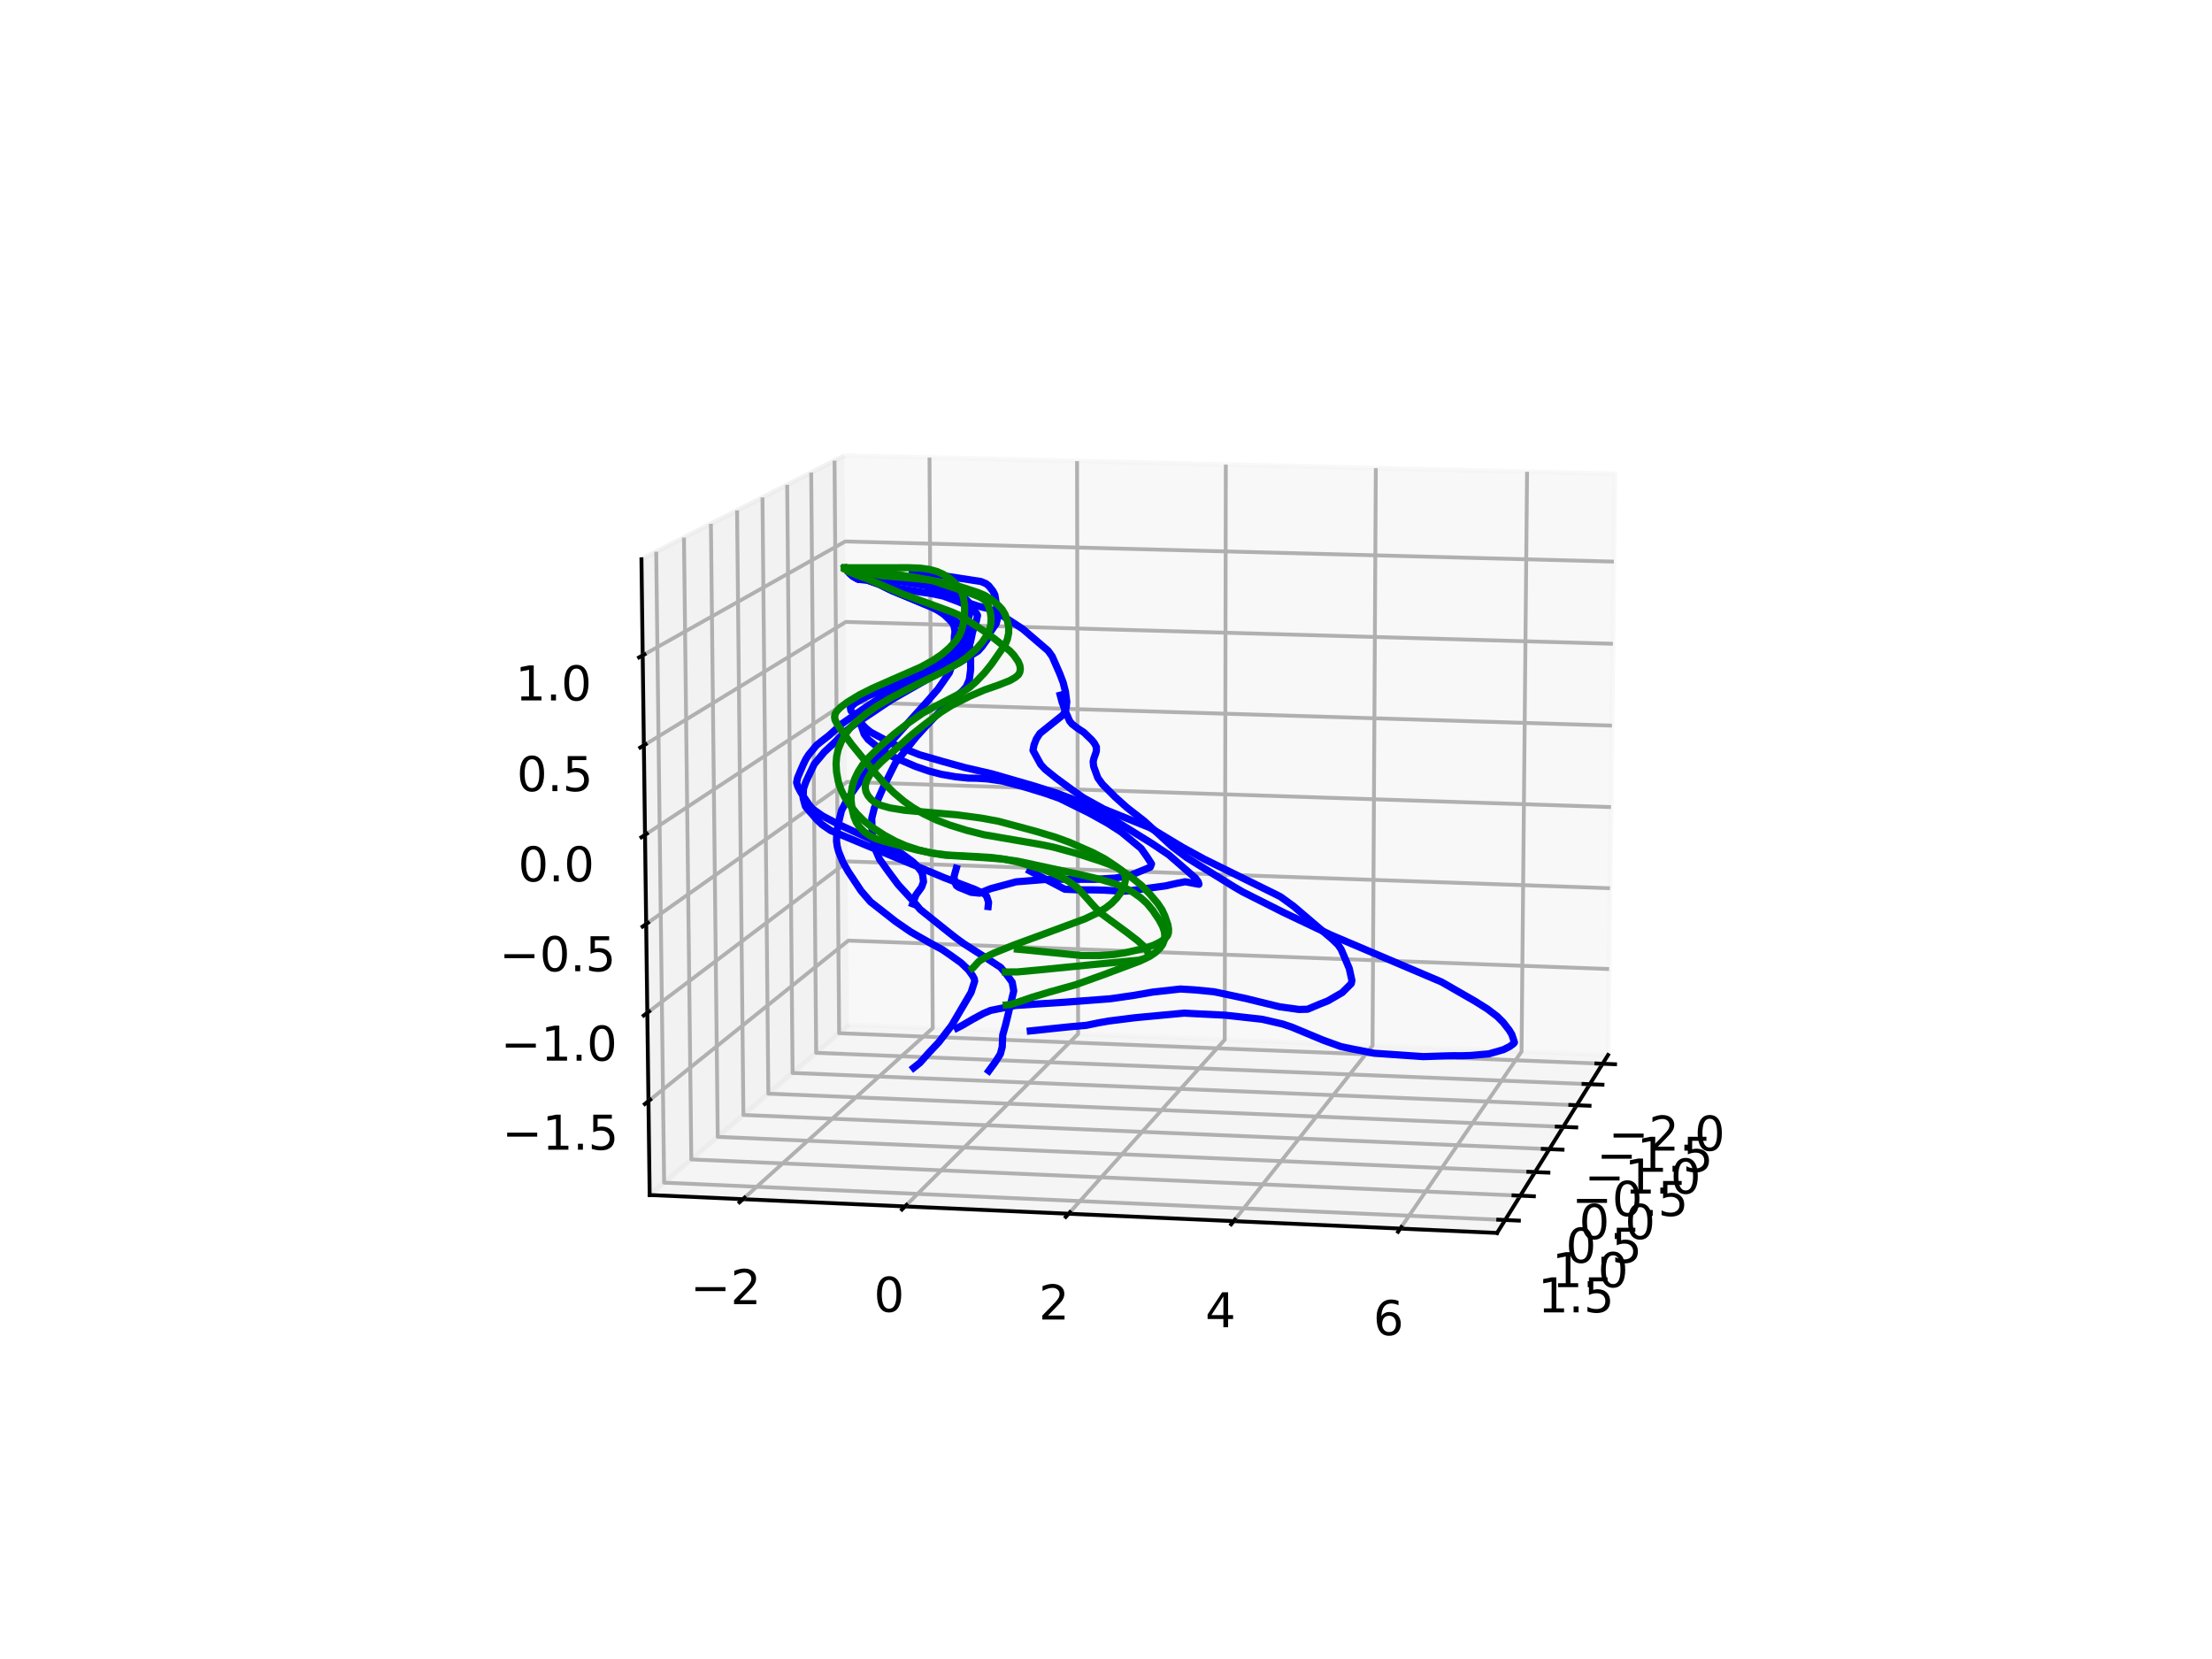 <?xml version="1.0" encoding="utf-8" standalone="no"?>
<!DOCTYPE svg PUBLIC "-//W3C//DTD SVG 1.1//EN"
  "http://www.w3.org/Graphics/SVG/1.1/DTD/svg11.dtd">
<!-- Created with matplotlib (https://matplotlib.org/) -->
<svg height="345.6pt" version="1.1" viewBox="0 0 460.8 345.6" width="460.8pt" xmlns="http://www.w3.org/2000/svg" xmlns:xlink="http://www.w3.org/1999/xlink">
 <defs>
  <style type="text/css">*{stroke-linecap:butt;stroke-linejoin:round;}</style>
 </defs>
 <g id="figure_1">
  <g id="patch_1">
   <path d="M 0 345.6 
L 460.8 345.6 
L 460.8 0 
L 0 0 
z
" style="fill:#ffffff;"/>
  </g>
  <g id="patch_2">
   <path d="M 103.104 307.584 
L 369.216 307.584 
L 369.216 41.472 
L 103.104 41.472 
z
" style="fill:#ffffff;"/>
  </g>
  <g id="pane3d_1">
   <g id="patch_3">
    <path d="M 176.856 213.486 
L 334.989 219.772 
L 336.411 98.721 
L 175.936 94.896 
" style="fill:#f2f2f2;opacity:0.5;stroke:#f2f2f2;stroke-linejoin:miter;"/>
   </g>
  </g>
  <g id="pane3d_2">
   <g id="patch_4">
    <path d="M 176.856 213.486 
L 135.339 248.942 
L 133.628 116.504 
L 175.936 94.896 
" style="fill:#e6e6e6;opacity:0.5;stroke:#e6e6e6;stroke-linejoin:miter;"/>
   </g>
  </g>
  <g id="pane3d_3">
   <g id="patch_5">
    <path d="M 176.856 213.486 
L 135.339 248.942 
L 311.864 256.843 
L 334.989 219.772 
" style="fill:#ececec;opacity:0.5;stroke:#ececec;stroke-linejoin:miter;"/>
   </g>
  </g>
  <g id="axis3d_1">
   <g id="line2d_1">
    <path d="M 334.989 219.772 
L 311.864 256.843 
" style="fill:none;stroke:#000000;stroke-linecap:square;stroke-width:0.8;"/>
   </g>
   <g id="Line3DCollection_1">
    <path d="M 333.85 221.598 
L 174.805 215.237 
L 173.85 95.961 
" style="fill:none;stroke:#b0b0b0;stroke-width:0.8;"/>
    <path d="M 331.193 225.858 
L 170.025 219.319 
L 168.986 98.446 
" style="fill:none;stroke:#b0b0b0;stroke-width:0.8;"/>
    <path d="M 328.46 230.238 
L 165.112 223.515 
L 163.984 101 
" style="fill:none;stroke:#b0b0b0;stroke-width:0.8;"/>
    <path d="M 325.649 234.745 
L 160.061 227.829 
L 158.839 103.628 
" style="fill:none;stroke:#b0b0b0;stroke-width:0.8;"/>
    <path d="M 322.755 239.384 
L 154.866 232.266 
L 153.545 106.332 
" style="fill:none;stroke:#b0b0b0;stroke-width:0.8;"/>
    <path d="M 319.776 244.16 
L 149.52 236.832 
L 148.095 109.115 
" style="fill:none;stroke:#b0b0b0;stroke-width:0.8;"/>
    <path d="M 316.707 249.079 
L 144.016 241.532 
L 142.483 111.982 
" style="fill:none;stroke:#b0b0b0;stroke-width:0.8;"/>
    <path d="M 313.544 254.149 
L 138.349 246.372 
L 136.699 114.935 
" style="fill:none;stroke:#b0b0b0;stroke-width:0.8;"/>
   </g>
   <g id="xtick_1">
    <g id="line2d_2">
     <path d="M 332.55 221.546 
L 336.45 221.702 
" style="fill:none;stroke:#000000;stroke-linecap:square;stroke-width:0.8;"/>
    </g>
    <g id="text_1">
     <!-- −2.0 -->
     <g transform="translate(335.078 239.695)scale(0.1 -0.1)">
      <defs>
       <path d="M 10.594 35.5 
L 73.188 35.5 
L 73.188 27.203 
L 10.594 27.203 
z
" id="DejaVuSans-8722"/>
       <path d="M 19.188 8.297 
L 53.609 8.297 
L 53.609 0 
L 7.328 0 
L 7.328 8.297 
Q 12.938 14.109 22.625 23.891 
Q 32.328 33.688 34.812 36.531 
Q 39.547 41.844 41.422 45.531 
Q 43.312 49.219 43.312 52.781 
Q 43.312 58.594 39.234 62.25 
Q 35.156 65.922 28.609 65.922 
Q 23.969 65.922 18.812 64.312 
Q 13.672 62.703 7.812 59.422 
L 7.812 69.391 
Q 13.766 71.781 18.938 73 
Q 24.125 74.219 28.422 74.219 
Q 39.75 74.219 46.484 68.547 
Q 53.219 62.891 53.219 53.422 
Q 53.219 48.922 51.531 44.891 
Q 49.859 40.875 45.406 35.406 
Q 44.188 33.984 37.641 27.219 
Q 31.109 20.453 19.188 8.297 
z
" id="DejaVuSans-50"/>
       <path d="M 10.688 12.406 
L 21 12.406 
L 21 0 
L 10.688 0 
z
" id="DejaVuSans-46"/>
       <path d="M 31.781 66.406 
Q 24.172 66.406 20.328 58.906 
Q 16.5 51.422 16.5 36.375 
Q 16.5 21.391 20.328 13.891 
Q 24.172 6.391 31.781 6.391 
Q 39.453 6.391 43.281 13.891 
Q 47.125 21.391 47.125 36.375 
Q 47.125 51.422 43.281 58.906 
Q 39.453 66.406 31.781 66.406 
z
M 31.781 74.219 
Q 44.047 74.219 50.516 64.516 
Q 56.984 54.828 56.984 36.375 
Q 56.984 17.969 50.516 8.266 
Q 44.047 -1.422 31.781 -1.422 
Q 19.531 -1.422 13.062 8.266 
Q 6.594 17.969 6.594 36.375 
Q 6.594 54.828 13.062 64.516 
Q 19.531 74.219 31.781 74.219 
z
" id="DejaVuSans-48"/>
      </defs>
      <use xlink:href="#DejaVuSans-8722"/>
      <use x="83.789" xlink:href="#DejaVuSans-50"/>
      <use x="147.412" xlink:href="#DejaVuSans-46"/>
      <use x="179.199" xlink:href="#DejaVuSans-48"/>
     </g>
    </g>
   </g>
   <g id="xtick_2">
    <g id="line2d_3">
     <path d="M 329.875 225.805 
L 333.828 225.965 
" style="fill:none;stroke:#000000;stroke-linecap:square;stroke-width:0.8;"/>
    </g>
    <g id="text_2">
     <!-- −1.5 -->
     <g transform="translate(332.607 244.104)scale(0.1 -0.1)">
      <defs>
       <path d="M 12.406 8.297 
L 28.516 8.297 
L 28.516 63.922 
L 10.984 60.406 
L 10.984 69.391 
L 28.422 72.906 
L 38.281 72.906 
L 38.281 8.297 
L 54.391 8.297 
L 54.391 0 
L 12.406 0 
z
" id="DejaVuSans-49"/>
       <path d="M 10.797 72.906 
L 49.516 72.906 
L 49.516 64.594 
L 19.828 64.594 
L 19.828 46.734 
Q 21.969 47.469 24.109 47.828 
Q 26.266 48.188 28.422 48.188 
Q 40.625 48.188 47.75 41.5 
Q 54.891 34.812 54.891 23.391 
Q 54.891 11.625 47.562 5.094 
Q 40.234 -1.422 26.906 -1.422 
Q 22.312 -1.422 17.547 -0.641 
Q 12.797 0.141 7.719 1.703 
L 7.719 11.625 
Q 12.109 9.234 16.797 8.062 
Q 21.484 6.891 26.703 6.891 
Q 35.156 6.891 40.078 11.328 
Q 45.016 15.766 45.016 23.391 
Q 45.016 31 40.078 35.438 
Q 35.156 39.891 26.703 39.891 
Q 22.75 39.891 18.812 39.016 
Q 14.891 38.141 10.797 36.281 
z
" id="DejaVuSans-53"/>
      </defs>
      <use xlink:href="#DejaVuSans-8722"/>
      <use x="83.789" xlink:href="#DejaVuSans-49"/>
      <use x="147.412" xlink:href="#DejaVuSans-46"/>
      <use x="179.199" xlink:href="#DejaVuSans-53"/>
     </g>
    </g>
   </g>
   <g id="xtick_3">
    <g id="line2d_4">
     <path d="M 327.125 230.184 
L 331.132 230.348 
" style="fill:none;stroke:#000000;stroke-linecap:square;stroke-width:0.8;"/>
    </g>
    <g id="text_3">
     <!-- −1.0 -->
     <g transform="translate(330.065 248.638)scale(0.1 -0.1)">
      <use xlink:href="#DejaVuSans-8722"/>
      <use x="83.789" xlink:href="#DejaVuSans-49"/>
      <use x="147.412" xlink:href="#DejaVuSans-46"/>
      <use x="179.199" xlink:href="#DejaVuSans-48"/>
     </g>
    </g>
   </g>
   <g id="xtick_4">
    <g id="line2d_5">
     <path d="M 324.295 234.689 
L 328.358 234.858 
" style="fill:none;stroke:#000000;stroke-linecap:square;stroke-width:0.8;"/>
    </g>
    <g id="text_4">
     <!-- −0.5 -->
     <g transform="translate(327.45 253.303)scale(0.1 -0.1)">
      <use xlink:href="#DejaVuSans-8722"/>
      <use x="83.789" xlink:href="#DejaVuSans-48"/>
      <use x="147.412" xlink:href="#DejaVuSans-46"/>
      <use x="179.199" xlink:href="#DejaVuSans-53"/>
     </g>
    </g>
   </g>
   <g id="xtick_5">
    <g id="line2d_6">
     <path d="M 321.382 239.325 
L 325.503 239.5 
" style="fill:none;stroke:#000000;stroke-linecap:square;stroke-width:0.8;"/>
    </g>
    <g id="text_5">
     <!-- 0.0 -->
     <g transform="translate(328.949 258.105)scale(0.1 -0.1)">
      <use xlink:href="#DejaVuSans-48"/>
      <use x="63.623" xlink:href="#DejaVuSans-46"/>
      <use x="95.41" xlink:href="#DejaVuSans-48"/>
     </g>
    </g>
   </g>
   <g id="xtick_6">
    <g id="line2d_7">
     <path d="M 318.383 244.1 
L 322.564 244.28 
" style="fill:none;stroke:#000000;stroke-linecap:square;stroke-width:0.8;"/>
    </g>
    <g id="text_6">
     <!-- 0.5 -->
     <g transform="translate(326.178 263.048)scale(0.1 -0.1)">
      <use xlink:href="#DejaVuSans-48"/>
      <use x="63.623" xlink:href="#DejaVuSans-46"/>
      <use x="95.41" xlink:href="#DejaVuSans-53"/>
     </g>
    </g>
   </g>
   <g id="xtick_7">
    <g id="line2d_8">
     <path d="M 315.294 249.017 
L 319.535 249.203 
" style="fill:none;stroke:#000000;stroke-linecap:square;stroke-width:0.8;"/>
    </g>
    <g id="text_7">
     <!-- 1.0 -->
     <g transform="translate(323.323 268.141)scale(0.1 -0.1)">
      <use xlink:href="#DejaVuSans-49"/>
      <use x="63.623" xlink:href="#DejaVuSans-46"/>
      <use x="95.41" xlink:href="#DejaVuSans-48"/>
     </g>
    </g>
   </g>
   <g id="xtick_8">
    <g id="line2d_9">
     <path d="M 312.11 254.086 
L 316.415 254.277 
" style="fill:none;stroke:#000000;stroke-linecap:square;stroke-width:0.8;"/>
    </g>
    <g id="text_8">
     <!-- 1.5 -->
     <g transform="translate(320.381 273.39)scale(0.1 -0.1)">
      <use xlink:href="#DejaVuSans-49"/>
      <use x="63.623" xlink:href="#DejaVuSans-46"/>
      <use x="95.41" xlink:href="#DejaVuSans-53"/>
     </g>
    </g>
   </g>
  </g>
  <g id="axis3d_2">
   <g id="line2d_10">
    <path d="M 135.339 248.942 
L 311.864 256.843 
" style="fill:none;stroke:#000000;stroke-linecap:square;stroke-width:0.8;"/>
   </g>
   <g id="Line3DCollection_2">
    <path d="M 193.633 95.318 
L 194.299 214.18 
L 154.767 249.812 
" style="fill:none;stroke:#b0b0b0;stroke-width:0.8;"/>
    <path d="M 224.37 96.05 
L 224.593 215.384 
L 188.534 251.323 
" style="fill:none;stroke:#b0b0b0;stroke-width:0.8;"/>
    <path d="M 255.361 96.789 
L 255.134 216.598 
L 222.609 252.848 
" style="fill:none;stroke:#b0b0b0;stroke-width:0.8;"/>
    <path d="M 286.609 97.534 
L 285.924 217.822 
L 256.996 254.387 
" style="fill:none;stroke:#b0b0b0;stroke-width:0.8;"/>
    <path d="M 318.117 98.285 
L 316.967 219.056 
L 291.701 255.94 
" style="fill:none;stroke:#b0b0b0;stroke-width:0.8;"/>
   </g>
   <g id="xtick_9">
    <g id="line2d_11">
     <path d="M 155.121 249.493 
L 154.058 250.451 
" style="fill:none;stroke:#000000;stroke-linecap:square;stroke-width:0.8;"/>
    </g>
    <g id="text_9">
     <!-- −2 -->
     <g transform="translate(143.806 271.683)scale(0.1 -0.1)">
      <use xlink:href="#DejaVuSans-8722"/>
      <use x="83.789" xlink:href="#DejaVuSans-50"/>
     </g>
    </g>
   </g>
   <g id="xtick_10">
    <g id="line2d_12">
     <path d="M 188.857 251.001 
L 187.886 251.968 
" style="fill:none;stroke:#000000;stroke-linecap:square;stroke-width:0.8;"/>
    </g>
    <g id="text_10">
     <!-- 0 -->
     <g transform="translate(182.04 273.273)scale(0.1 -0.1)">
      <use xlink:href="#DejaVuSans-48"/>
     </g>
    </g>
   </g>
   <g id="xtick_11">
    <g id="line2d_13">
     <path d="M 222.9 252.523 
L 222.024 253.5 
" style="fill:none;stroke:#000000;stroke-linecap:square;stroke-width:0.8;"/>
    </g>
    <g id="text_11">
     <!-- 2 -->
     <g transform="translate(216.399 274.878)scale(0.1 -0.1)">
      <use xlink:href="#DejaVuSans-50"/>
     </g>
    </g>
   </g>
   <g id="xtick_12">
    <g id="line2d_14">
     <path d="M 257.256 254.059 
L 256.476 255.045 
" style="fill:none;stroke:#000000;stroke-linecap:square;stroke-width:0.8;"/>
    </g>
    <g id="text_12">
     <!-- 4 -->
     <g transform="translate(251.076 276.497)scale(0.1 -0.1)">
      <defs>
       <path d="M 37.797 64.312 
L 12.891 25.391 
L 37.797 25.391 
z
M 35.203 72.906 
L 47.609 72.906 
L 47.609 25.391 
L 58.016 25.391 
L 58.016 17.188 
L 47.609 17.188 
L 47.609 0 
L 37.797 0 
L 37.797 17.188 
L 4.891 17.188 
L 4.891 26.703 
z
" id="DejaVuSans-52"/>
      </defs>
      <use xlink:href="#DejaVuSans-52"/>
     </g>
    </g>
   </g>
   <g id="xtick_13">
    <g id="line2d_15">
     <path d="M 291.927 255.61 
L 291.246 256.604 
" style="fill:none;stroke:#000000;stroke-linecap:square;stroke-width:0.8;"/>
    </g>
    <g id="text_13">
     <!-- 6 -->
     <g transform="translate(286.074 278.131)scale(0.1 -0.1)">
      <defs>
       <path d="M 33.016 40.375 
Q 26.375 40.375 22.484 35.828 
Q 18.609 31.297 18.609 23.391 
Q 18.609 15.531 22.484 10.953 
Q 26.375 6.391 33.016 6.391 
Q 39.656 6.391 43.531 10.953 
Q 47.406 15.531 47.406 23.391 
Q 47.406 31.297 43.531 35.828 
Q 39.656 40.375 33.016 40.375 
z
M 52.594 71.297 
L 52.594 62.312 
Q 48.875 64.062 45.094 64.984 
Q 41.312 65.922 37.594 65.922 
Q 27.828 65.922 22.672 59.328 
Q 17.531 52.734 16.797 39.406 
Q 19.672 43.656 24.016 45.922 
Q 28.375 48.188 33.594 48.188 
Q 44.578 48.188 50.953 41.516 
Q 57.328 34.859 57.328 23.391 
Q 57.328 12.156 50.688 5.359 
Q 44.047 -1.422 33.016 -1.422 
Q 20.359 -1.422 13.672 8.266 
Q 6.984 17.969 6.984 36.375 
Q 6.984 53.656 15.188 63.938 
Q 23.391 74.219 37.203 74.219 
Q 40.922 74.219 44.703 73.484 
Q 48.484 72.75 52.594 71.297 
z
" id="DejaVuSans-54"/>
      </defs>
      <use xlink:href="#DejaVuSans-54"/>
     </g>
    </g>
   </g>
  </g>
  <g id="axis3d_3">
   <g id="line2d_16">
    <path d="M 135.339 248.942 
L 133.628 116.504 
" style="fill:none;stroke:#000000;stroke-linecap:square;stroke-width:0.8;"/>
   </g>
   <g id="Line3DCollection_3">
    <path d="M 135.086 229.381 
L 176.72 195.944 
L 335.199 201.87 
" style="fill:none;stroke:#b0b0b0;stroke-width:0.8;"/>
    <path d="M 134.849 210.978 
L 176.592 179.449 
L 335.397 185.036 
" style="fill:none;stroke:#b0b0b0;stroke-width:0.8;"/>
    <path d="M 134.61 192.491 
L 176.463 162.887 
L 335.595 168.132 
" style="fill:none;stroke:#b0b0b0;stroke-width:0.8;"/>
    <path d="M 134.37 173.919 
L 176.335 146.257 
L 335.795 151.157 
" style="fill:none;stroke:#b0b0b0;stroke-width:0.8;"/>
    <path d="M 134.129 155.263 
L 176.205 129.559 
L 335.995 134.112 
" style="fill:none;stroke:#b0b0b0;stroke-width:0.8;"/>
    <path d="M 133.886 136.521 
L 176.075 112.794 
L 336.196 116.995 
" style="fill:none;stroke:#b0b0b0;stroke-width:0.8;"/>
   </g>
   <g id="xtick_14">
    <g id="line2d_17">
     <path d="M 135.459 229.081 
L 134.339 229.981 
" style="fill:none;stroke:#000000;stroke-linecap:square;stroke-width:0.8;"/>
    </g>
    <g id="text_14">
     <!-- −1.5 -->
     <g transform="translate(104.589 239.503)scale(0.1 -0.1)">
      <use xlink:href="#DejaVuSans-8722"/>
      <use x="83.789" xlink:href="#DejaVuSans-49"/>
      <use x="147.412" xlink:href="#DejaVuSans-46"/>
      <use x="179.199" xlink:href="#DejaVuSans-53"/>
     </g>
    </g>
   </g>
   <g id="xtick_15">
    <g id="line2d_18">
     <path d="M 135.222 210.695 
L 134.099 211.544 
" style="fill:none;stroke:#000000;stroke-linecap:square;stroke-width:0.8;"/>
    </g>
    <g id="text_15">
     <!-- −1.0 -->
     <g transform="translate(104.307 220.956)scale(0.1 -0.1)">
      <use xlink:href="#DejaVuSans-8722"/>
      <use x="83.789" xlink:href="#DejaVuSans-49"/>
      <use x="147.412" xlink:href="#DejaVuSans-46"/>
      <use x="179.199" xlink:href="#DejaVuSans-48"/>
     </g>
    </g>
   </g>
   <g id="xtick_16">
    <g id="line2d_19">
     <path d="M 134.984 192.226 
L 133.858 193.023 
" style="fill:none;stroke:#000000;stroke-linecap:square;stroke-width:0.8;"/>
    </g>
    <g id="text_16">
     <!-- −0.5 -->
     <g transform="translate(104.024 202.325)scale(0.1 -0.1)">
      <use xlink:href="#DejaVuSans-8722"/>
      <use x="83.789" xlink:href="#DejaVuSans-48"/>
      <use x="147.412" xlink:href="#DejaVuSans-46"/>
      <use x="179.199" xlink:href="#DejaVuSans-53"/>
     </g>
    </g>
   </g>
   <g id="xtick_17">
    <g id="line2d_20">
     <path d="M 134.746 173.672 
L 133.616 174.417 
" style="fill:none;stroke:#000000;stroke-linecap:square;stroke-width:0.8;"/>
    </g>
    <g id="text_17">
     <!-- 0.0 -->
     <g transform="translate(107.929 183.607)scale(0.1 -0.1)">
      <use xlink:href="#DejaVuSans-48"/>
      <use x="63.623" xlink:href="#DejaVuSans-46"/>
      <use x="95.41" xlink:href="#DejaVuSans-48"/>
     </g>
    </g>
   </g>
   <g id="xtick_18">
    <g id="line2d_21">
     <path d="M 134.506 155.033 
L 133.372 155.725 
" style="fill:none;stroke:#000000;stroke-linecap:square;stroke-width:0.8;"/>
    </g>
    <g id="text_18">
     <!-- 0.5 -->
     <g transform="translate(107.644 164.804)scale(0.1 -0.1)">
      <use xlink:href="#DejaVuSans-48"/>
      <use x="63.623" xlink:href="#DejaVuSans-46"/>
      <use x="95.41" xlink:href="#DejaVuSans-53"/>
     </g>
    </g>
   </g>
   <g id="xtick_19">
    <g id="line2d_22">
     <path d="M 134.264 136.309 
L 133.128 136.948 
" style="fill:none;stroke:#000000;stroke-linecap:square;stroke-width:0.8;"/>
    </g>
    <g id="text_19">
     <!-- 1.0 -->
     <g transform="translate(107.357 145.913)scale(0.1 -0.1)">
      <use xlink:href="#DejaVuSans-49"/>
      <use x="63.623" xlink:href="#DejaVuSans-46"/>
      <use x="95.41" xlink:href="#DejaVuSans-48"/>
     </g>
    </g>
   </g>
  </g>
  <g id="axes_1">
   <g id="line2d_23">
    <path clip-path="url(#p26155f31d7)" d="M 199.385 214.151 
L 200.495 213.586 
L 202.613 212.341 
L 204.879 211.116 
L 206.355 210.491 
L 211.539 209.456 
L 216.292 209.132 
L 221.932 208.775 
L 231.324 208.059 
L 236.23 207.35 
L 240.138 206.669 
L 245.909 206.029 
L 248.829 206.208 
L 252.854 206.595 
L 256.09 207.276 
L 259.512 208.002 
L 262.564 208.753 
L 266.569 209.731 
L 270.615 210.291 
L 272.392 210.244 
L 274.874 209.192 
L 276.596 208.518 
L 279.616 206.766 
L 280.478 205.909 
L 281.486 204.907 
L 281.63 204.263 
L 281.072 201.738 
L 279.383 197.76 
L 278.745 196.828 
L 277.561 195.683 
L 269.49 188.798 
L 266.814 186.851 
L 266.016 186.431 
L 250.904 178.995 
L 246.395 176.539 
L 239.586 172.439 
L 230.005 168.576 
L 225.706 166.201 
L 223.226 164.455 
L 219.995 162.083 
L 217.713 160.249 
L 216.801 159.25 
L 215.189 156.319 
L 215.414 155.169 
L 215.903 153.911 
L 216.636 152.782 
L 221.412 148.949 
L 221.921 148.154 
L 222.094 147.409 
L 222.233 146.205 
L 221.957 144.096 
L 221.473 142.185 
L 220.796 140.4 
L 219.194 136.75 
L 218.348 135.565 
L 213.047 131.024 
L 208.864 128.295 
L 206.015 126.814 
L 204.933 126.559 
L 203.639 126.232 
L 201.973 125.685 
L 196.229 123.412 
L 193.486 122.712 
L 193.486 122.712 
" style="fill:none;stroke:#0000ff;stroke-linecap:square;stroke-width:1.5;"/>
   </g>
   <g id="line2d_24">
    <path clip-path="url(#p26155f31d7)" d="M 199.219 180.892 
L 198.75 182.567 
L 198.795 183.041 
L 198.989 183.941 
L 199.239 184.494 
L 199.719 184.833 
L 202.305 185.888 
L 204.068 186.063 
L 204.764 185.78 
L 206.338 185.138 
L 211.681 183.701 
L 217.672 183.22 
L 221.319 183.161 
L 228.088 183.184 
L 232.297 182.922 
L 235.641 182.286 
L 239.603 180.659 
L 239.886 179.965 
L 238.897 178.426 
L 237.709 176.745 
L 233.604 173.347 
L 230.735 171.497 
L 226.888 169.358 
L 220.737 166.326 
L 217.93 165.328 
L 213.656 164.012 
L 208.783 162.705 
L 205.772 162.269 
L 203.55 162.124 
L 201.685 162.093 
L 199.078 161.819 
L 196.104 161.303 
L 193.444 160.61 
L 190.709 159.66 
L 185.357 157.353 
L 183.565 156.249 
L 180.869 154.065 
L 180.022 152.938 
L 179.842 152.418 
L 179.07 150.164 
L 178.601 149.532 
L 178.072 149.028 
L 177.25 148.022 
L 177.154 147.37 
L 178.065 146.52 
L 179.367 145.742 
L 181.057 144.879 
L 181.617 144.657 
L 182.729 144.183 
L 186.898 142.3 
L 190.789 140.707 
L 195.961 138.119 
L 199.623 135.909 
L 201.269 134.774 
L 201.269 134.774 
" style="fill:none;stroke:#0000ff;stroke-linecap:square;stroke-width:1.5;"/>
   </g>
   <g id="line2d_25">
    <path clip-path="url(#p26155f31d7)" d="M 190.332 222.438 
L 191.652 221.386 
L 193.297 219.522 
L 195.6 217.072 
L 198.245 213.629 
L 202.295 206.738 
L 203.042 204.404 
L 202.964 203.905 
L 202.605 203.237 
L 201.755 202.057 
L 200.209 200.574 
L 198.202 199.131 
L 196.298 197.82 
L 193.839 196.49 
L 189.73 194.142 
L 186.589 191.981 
L 181.337 187.861 
L 179.393 185.609 
L 176.698 181.551 
L 175.636 179.685 
L 174.697 177.388 
L 174.407 176.316 
L 174.266 175.214 
L 174.314 173.401 
L 174.61 171.778 
L 174.961 170.239 
L 175.304 168.839 
L 176.43 166.659 
L 182.35 158.163 
L 193.188 146.093 
L 195.396 143.555 
L 197.769 140.14 
L 198.452 138.18 
L 198.711 135.94 
L 198.815 132.504 
L 198.895 132.068 
L 198.933 131.47 
L 198.761 130.528 
L 198.525 129.931 
L 197.977 129.287 
L 196.72 128.067 
L 195.46 127.205 
L 194.227 126.551 
L 192.515 125.85 
L 185.277 122.776 
L 182.99 121.676 
L 182.155 121.363 
L 182.155 121.363 
" style="fill:none;stroke:#0000ff;stroke-linecap:square;stroke-width:1.5;"/>
   </g>
   <g id="line2d_26">
    <path clip-path="url(#p26155f31d7)" d="M 190.124 188.281 
L 190.781 186.462 
L 192.003 184.774 
L 192.384 183.685 
L 192.201 182.258 
L 191.959 181.633 
L 190.979 180.328 
L 190.177 179.55 
L 187.825 177.808 
L 180.995 174.644 
L 174.729 171.765 
L 171.356 169.98 
L 169.362 168.575 
L 168.628 167.748 
L 167.487 166.083 
L 166.731 164.883 
L 166.225 163.899 
L 165.951 163.036 
L 166.133 162.089 
L 166.637 160.862 
L 167.349 159.22 
L 167.861 158.16 
L 168.473 157.209 
L 170.054 155.29 
L 170.992 154.531 
L 172.663 153.238 
L 175.433 150.737 
L 179.726 147.774 
L 183.4 145.306 
L 185.408 144.277 
L 186.94 143.479 
L 190.749 141.271 
L 195.273 138.573 
L 198.462 136.261 
L 199.601 135.236 
L 200.557 133.78 
L 201.132 132.366 
L 201.522 130.523 
L 201.575 129.411 
L 201.689 128.955 
L 202.117 127.542 
L 202.349 126.144 
L 202.098 125.757 
L 200.805 124.425 
L 199.746 123.901 
L 197.696 123.066 
L 195.629 122.46 
L 190.755 121.662 
L 186.168 120.945 
L 180.512 120.02 
L 179.837 120.209 
L 178.983 120.607 
L 178.576 120.561 
L 177.876 120.19 
L 177.049 119.521 
L 176.687 118.86 
L 176.617 118.683 
L 176.617 118.683 
" style="fill:none;stroke:#0000ff;stroke-linecap:square;stroke-width:1.5;"/>
   </g>
   <g id="line2d_27">
    <path clip-path="url(#p26155f31d7)" d="M 214.635 214.757 
L 222.393 213.94 
L 226.313 213.594 
L 228.817 213.078 
L 231.014 212.694 
L 236.498 212.004 
L 246.706 211.049 
L 248.506 211.149 
L 255.301 211.487 
L 262.931 212.337 
L 267.172 213.314 
L 269.1 213.962 
L 271.117 214.801 
L 275.629 216.681 
L 279.31 218.015 
L 281.476 218.475 
L 286.253 219.406 
L 296.516 220.112 
L 301.185 219.957 
L 302.904 219.921 
L 304.366 219.935 
L 306.431 219.871 
L 310.195 219.531 
L 313.216 218.653 
L 314.479 218.018 
L 315.355 217.367 
L 315.483 217.139 
L 314.944 215.504 
L 314.377 214.57 
L 313.125 212.963 
L 311.903 211.74 
L 309.8 210.15 
L 307.243 208.55 
L 300.285 204.555 
L 277.181 194.744 
L 267.33 190.057 
L 258.896 185.811 
L 257.022 184.715 
L 247.255 178.675 
L 244.219 176.399 
L 240.603 173.069 
L 238.323 171.004 
L 234.771 168.244 
L 232.314 166.042 
L 229.675 163.396 
L 228.695 162.042 
L 227.82 159.645 
L 227.721 158.657 
L 227.871 158.011 
L 228.268 156.884 
L 228.394 156.449 
L 228.402 155.624 
L 227.957 154.79 
L 227.402 154.123 
L 225.794 152.572 
L 224.444 151.686 
L 223.344 150.841 
L 222.821 150.209 
L 221.957 148.207 
L 221.246 146.243 
L 220.868 144.823 
L 220.868 144.823 
" style="fill:none;stroke:#0000ff;stroke-linecap:square;stroke-width:1.5;"/>
   </g>
   <g id="line2d_28">
    <path clip-path="url(#p26155f31d7)" d="M 214.532 181.432 
L 221.817 185.249 
L 224.492 185.365 
L 228.082 185.385 
L 230.177 185.44 
L 233.83 185.672 
L 235.248 185.577 
L 242.752 184.552 
L 245.327 183.975 
L 246.274 183.814 
L 246.875 183.677 
L 249.756 184.213 
L 249.743 184.096 
L 249.582 183.647 
L 249.054 182.937 
L 243.496 178.088 
L 240.031 175.759 
L 229.545 169.248 
L 227.508 168.301 
L 225.108 167.164 
L 223.768 166.587 
L 220.006 165.187 
L 215.338 163.718 
L 206.706 161.22 
L 200.962 159.888 
L 196.417 158.636 
L 191.531 157.223 
L 186.634 155.257 
L 185.329 154.641 
L 181.333 152.492 
L 180.338 151.679 
L 178.912 150.173 
L 178.869 149.742 
L 179.044 149.116 
L 179.377 148.506 
L 179.902 147.951 
L 181.332 147.17 
L 182.199 146.784 
L 185.326 145.037 
L 197.914 139.009 
L 199.985 137.966 
L 203.74 135.624 
L 204.576 134.691 
L 205.73 133.08 
L 206.048 132.121 
L 206.279 131.721 
L 207.514 129.916 
L 207.73 129.126 
L 207.83 128.05 
L 207.693 126.657 
L 207.255 123.934 
L 206.848 123.136 
L 206.001 122.062 
L 205.385 121.568 
L 204.297 121.121 
L 203.51 121.007 
L 198.04 120.171 
L 195.654 119.776 
L 190.022 119.404 
L 190.022 119.404 
" style="fill:none;stroke:#0000ff;stroke-linecap:square;stroke-width:1.5;"/>
   </g>
   <g id="line2d_29">
    <path clip-path="url(#p26155f31d7)" d="M 205.99 223.078 
L 207.298 221.301 
L 208.385 219.587 
L 208.788 218.074 
L 208.883 215.625 
L 209.451 213.595 
L 209.827 212.084 
L 211.183 206.426 
L 210.861 204.616 
L 209.627 202.915 
L 208.431 201.501 
L 207.748 201.071 
L 206.221 200.067 
L 200.767 196.589 
L 199.247 195.479 
L 197.508 194.123 
L 191.68 189.446 
L 190.358 187.851 
L 189.256 186.641 
L 187.095 184.285 
L 185.142 181.664 
L 183.236 179.003 
L 182.486 177.274 
L 181.81 174.81 
L 181.689 173.723 
L 181.603 170.462 
L 182.134 168.34 
L 182.71 166.983 
L 184.034 163.946 
L 186.545 158.919 
L 190.837 153.543 
L 192.899 151.269 
L 195.283 148.77 
L 197.012 147.026 
L 198.168 145.964 
L 200.483 143.973 
L 201.285 143.063 
L 201.916 141.618 
L 202.205 139.528 
L 202.198 137.341 
L 201.843 132.11 
L 201.233 131.185 
L 200.338 130.327 
L 197.781 128.45 
L 196.315 127.544 
L 194.109 126.462 
L 185.793 123.059 
L 183.23 121.762 
L 180.566 120.824 
L 178.768 120.665 
L 177.567 119.969 
L 176.988 119.435 
L 176.988 119.435 
" style="fill:none;stroke:#0000ff;stroke-linecap:square;stroke-width:1.5;"/>
   </g>
   <g id="line2d_30">
    <path clip-path="url(#p26155f31d7)" d="M 205.848 188.852 
L 205.943 187.957 
L 205.544 186.738 
L 205.146 186.247 
L 202.816 185.163 
L 202.129 184.916 
L 196.736 182.86 
L 193.302 181.419 
L 173.023 173.005 
L 171.215 171.753 
L 170.085 170.69 
L 169.246 169.686 
L 168.541 168.911 
L 167.783 167.993 
L 167.307 166.278 
L 167.378 164.325 
L 167.856 162.921 
L 168.347 161.855 
L 169.632 159.163 
L 171.748 156.633 
L 173.732 154.793 
L 176.359 152.189 
L 177.795 151.065 
L 185.682 145.787 
L 195.314 140.281 
L 197.443 138.831 
L 198.338 138.343 
L 199.247 137.755 
L 200.841 136.354 
L 201.736 134.929 
L 202.191 133.67 
L 202.608 131.67 
L 202.841 130.932 
L 203.197 130.232 
L 203.642 128.207 
L 203.434 127.795 
L 202.705 127.017 
L 201.371 126.092 
L 199.906 125.446 
L 196.495 124.164 
L 194.016 123.648 
L 191.531 123.297 
L 187.167 122.562 
L 181.77 121.201 
L 180.556 120.824 
L 178.845 120.702 
L 177.55 119.956 
L 176.973 119.413 
L 176.619 118.688 
L 176.617 118.683 
L 176.617 118.683 
" style="fill:none;stroke:#0000ff;stroke-linecap:square;stroke-width:1.5;"/>
   </g>
   <g id="line2d_31">
    <path clip-path="url(#p26155f31d7)" d="M 202.561 201.715 
L 202.701 201.614 
L 203.91 200.278 
L 205.237 199.431 
L 207.054 198.543 
L 211.145 196.89 
L 217.468 194.568 
L 225.97 191.431 
L 228.547 190.212 
L 230.319 189.158 
L 231.579 188.174 
L 232.669 187.049 
L 233.554 185.823 
L 234.081 184.763 
L 234.41 183.581 
L 234.442 182.738 
L 234.236 182.102 
L 233.788 181.522 
L 232.994 180.929 
L 231.846 180.357 
L 229.412 179.448 
L 224.637 177.893 
L 219.414 176.466 
L 216.553 175.882 
L 204.954 173.883 
L 201.31 172.957 
L 197.755 171.846 
L 195.064 170.816 
L 192.468 169.581 
L 190.234 168.278 
L 188.301 166.916 
L 186.229 165.161 
L 184.251 163.212 
L 181.888 160.545 
L 177.385 155.039 
L 174.52 151.065 
L 173.944 149.943 
L 173.844 149.31 
L 173.985 148.69 
L 174.393 148.044 
L 175.19 147.262 
L 176.585 146.238 
L 179.056 144.732 
L 181.761 143.374 
L 186.106 141.458 
L 191.816 138.962 
L 194.458 137.502 
L 196.274 136.264 
L 197.769 134.964 
L 199.119 133.508 
L 199.855 132.403 
L 200.357 131.202 
L 200.718 129.68 
L 200.941 127.805 
L 200.933 126.083 
L 200.721 124.52 
L 200.333 123.403 
L 199.735 122.364 
L 198.88 121.397 
L 197.751 120.424 
L 196.488 119.629 
L 195.177 119.048 
L 193.558 118.612 
L 191.773 118.359 
L 189.328 118.264 
L 176.091 118.279 
L 175.946 118.317 
L 175.946 118.317 
" style="fill:none;stroke:#008000;stroke-linecap:square;stroke-width:1.5;"/>
   </g>
   <g id="line2d_32">
    <path clip-path="url(#p26155f31d7)" d="M 209.618 209.353 
L 210.455 209.281 
L 211.761 208.861 
L 215.019 207.741 
L 218.649 206.655 
L 224.146 205.114 
L 229.91 203.044 
L 237.488 200.196 
L 239.524 199.216 
L 240.68 198.436 
L 241.658 197.501 
L 242.237 196.676 
L 242.557 195.823 
L 242.654 194.954 
L 242.544 194.033 
L 242.185 192.959 
L 241.434 191.574 
L 240.126 189.639 
L 238.931 188.199 
L 237.607 187.003 
L 236.059 185.901 
L 234.263 184.926 
L 232.227 184.089 
L 229.473 183.253 
L 225.205 182.246 
L 212.037 179.407 
L 208.666 178.94 
L 205.138 178.673 
L 196.812 178.143 
L 193.859 177.672 
L 191.34 177.049 
L 188.679 176.175 
L 186.532 175.238 
L 184.247 173.991 
L 181.638 172.308 
L 179.852 170.897 
L 178.488 169.508 
L 177.017 167.672 
L 175.914 165.976 
L 175.145 164.386 
L 174.615 162.743 
L 174.267 160.82 
L 174.169 159.138 
L 174.294 157.522 
L 174.634 156.047 
L 175.231 154.551 
L 176.154 152.861 
L 177.132 151.592 
L 178.355 150.377 
L 180.436 148.671 
L 182.531 147.187 
L 185.917 145.195 
L 190.463 142.85 
L 196.657 139.82 
L 199.934 137.979 
L 201.397 136.944 
L 203.383 135.201 
L 204.589 133.815 
L 205.535 132.404 
L 206.125 131.129 
L 206.412 130.033 
L 206.468 128.812 
L 206.308 127.545 
L 205.911 126.234 
L 205.449 125.368 
L 204.932 124.862 
L 204.001 124.339 
L 202.335 123.678 
L 194.244 120.961 
L 191.693 120.459 
L 179.422 118.468 
L 175.946 118.317 
L 175.946 118.317 
" style="fill:none;stroke:#008000;stroke-linecap:square;stroke-width:1.5;"/>
   </g>
   <g id="line2d_33">
    <path clip-path="url(#p26155f31d7)" d="M 209.46 202.481 
L 211.966 202.469 
L 216.365 202.059 
L 228.743 200.832 
L 237.262 200.02 
L 238.577 199.637 
L 239.049 199.301 
L 239.21 198.942 
L 239.164 198.48 
L 238.856 197.827 
L 238.241 197.086 
L 237.027 195.987 
L 234.725 194.213 
L 229.2 190.162 
L 227.765 188.623 
L 224.607 185.102 
L 223.211 183.992 
L 221.457 182.912 
L 219.562 182.012 
L 217.017 181.067 
L 212.176 179.622 
L 209.155 178.973 
L 206.377 178.618 
L 203.05 178.417 
L 197.418 178.13 
L 194.306 177.726 
L 191.151 177.098 
L 184.179 175.275 
L 182.381 174.682 
L 181.053 174.023 
L 180.034 173.277 
L 179.055 172.304 
L 178.39 171.311 
L 177.902 170.137 
L 177.519 168.581 
L 177.294 166.698 
L 177.32 165.256 
L 177.557 163.788 
L 178.048 162.274 
L 178.783 160.754 
L 179.696 159.324 
L 180.954 157.829 
L 183.186 155.624 
L 186.217 152.944 
L 189.008 150.771 
L 192.233 148.543 
L 194.452 147.338 
L 200.318 144.305 
L 201.96 143.202 
L 203.371 141.968 
L 205.121 140.127 
L 206.557 138.343 
L 209.421 134.223 
L 209.869 133.094 
L 210.128 131.851 
L 210.131 130.696 
L 209.868 129.356 
L 209.36 127.952 
L 208.749 126.935 
L 207.948 126.071 
L 206.532 124.894 
L 205.067 123.986 
L 203.735 123.433 
L 199.693 122.103 
L 196.85 121.426 
L 193.593 120.827 
L 190.672 120.519 
L 183.733 119.929 
L 180.852 119.361 
L 175.946 118.317 
L 175.946 118.317 
" style="fill:none;stroke:#008000;stroke-linecap:square;stroke-width:1.5;"/>
   </g>
   <g id="line2d_34">
    <path clip-path="url(#p26155f31d7)" d="M 211.943 197.729 
L 213.871 197.907 
L 225.237 199.046 
L 228.978 199.071 
L 231.957 198.845 
L 234.523 198.449 
L 237.95 197.666 
L 240.303 196.915 
L 241.78 196.175 
L 242.683 195.547 
L 243.207 194.911 
L 243.408 194.341 
L 243.441 193.537 
L 243.264 192.573 
L 242.666 190.815 
L 242.054 189.502 
L 241.145 188.156 
L 239.428 186.13 
L 237.808 184.472 
L 236.129 183.106 
L 232.342 180.374 
L 230.085 178.881 
L 227.593 177.577 
L 222.76 175.456 
L 219.838 174.391 
L 215.706 173.157 
L 207.964 171.079 
L 204.442 170.429 
L 199.268 169.733 
L 194.854 169.362 
L 188.453 168.795 
L 185.361 168.295 
L 183.509 167.76 
L 182.318 167.192 
L 181.459 166.519 
L 180.785 165.716 
L 180.394 164.927 
L 180.243 164.078 
L 180.323 163.298 
L 180.62 162.451 
L 181.217 161.397 
L 182.186 160.158 
L 183.58 158.734 
L 189.967 153.034 
L 192.589 150.941 
L 196.044 148.337 
L 198.197 146.984 
L 201.968 145.056 
L 205.105 143.714 
L 207.915 142.743 
L 210.359 141.78 
L 211.494 141.131 
L 212.18 140.541 
L 212.461 139.995 
L 212.557 139.315 
L 212.447 138.601 
L 212.083 137.747 
L 211.174 136.455 
L 210.367 135.599 
L 208.981 134.497 
L 206.911 132.871 
L 204.818 131.353 
L 200.204 128.339 
L 198.237 127.47 
L 192.719 125.447 
L 187.925 123.708 
L 180.539 120.536 
L 178.341 119.745 
L 176.669 119.043 
L 176.027 118.562 
L 175.946 118.317 
L 175.946 118.317 
" style="fill:none;stroke:#008000;stroke-linecap:square;stroke-width:1.5;"/>
   </g>
  </g>
 </g>
 <defs>
  <clipPath id="p26155f31d7">
   <rect height="266.112" width="266.112" x="103.104" y="41.472"/>
  </clipPath>
 </defs>
</svg>
